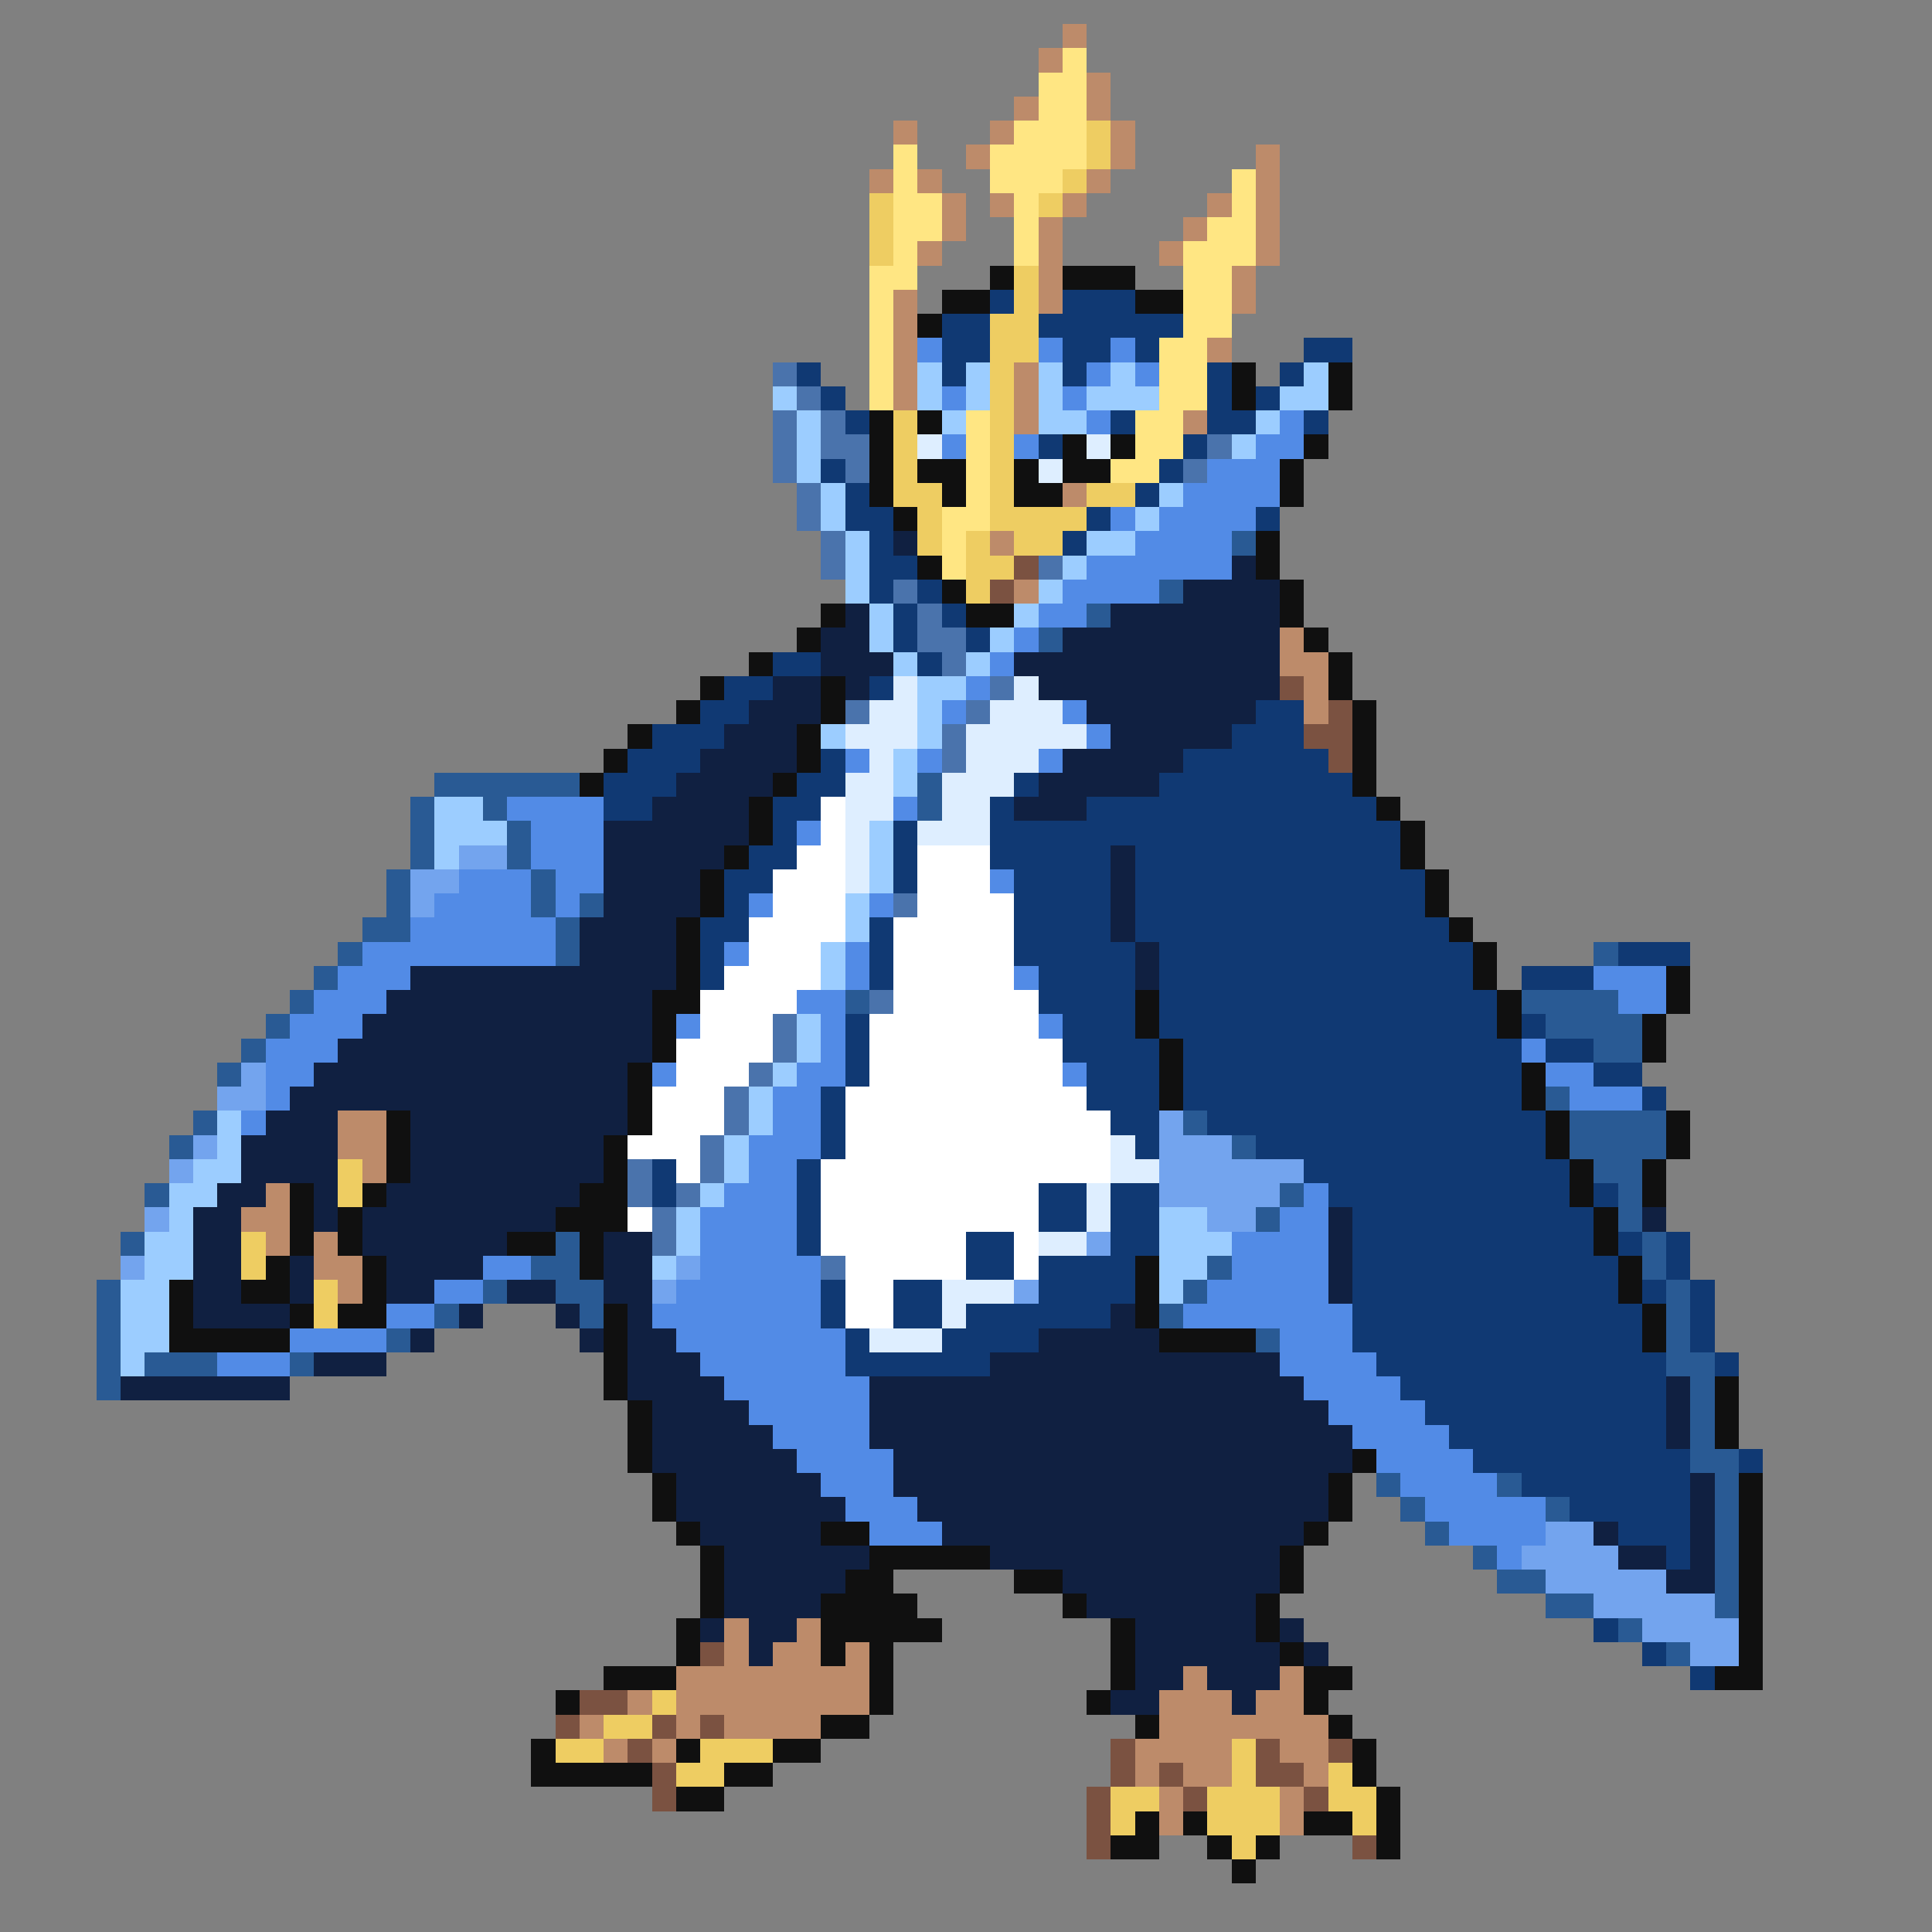 <svg xmlns="http://www.w3.org/2000/svg" viewBox="0 -0.5 80 80" shape-rendering="crispEdges">
<rect x="0" y="-0.5" width="80" height="80" fill="#808080" stroke="none"/>
<path stroke="#bd8b6a" d="M44 1h1M43 2h1M45 3h1M42 4h1M45 4h1M37 5h1M41 5h1M46 5h1M40 6h1M46 6h1M52 6h1M36 7h1M38 7h1M45 7h1M52 7h1M39 8h1M41 8h1M44 8h1M50 8h1M52 8h1M39 9h1M43 9h1M49 9h1M52 9h1M38 10h1M43 10h1M48 10h1M52 10h1M43 11h1M51 11h1M37 12h1M43 12h1M51 12h1M37 13h1M37 14h1M50 14h1M37 15h1M42 15h1M37 16h1M42 16h1M42 17h1M49 17h1M44 20h1M41 22h1M42 24h1M53 26h1M53 27h2M54 28h1M54 29h1M14 46h2M14 47h2M15 48h1M11 49h1M10 50h2M11 51h1M13 51h1M13 52h2M14 53h1M30 67h1M33 67h1M30 68h1M32 68h2M35 68h1M28 69h8M49 69h1M53 69h1M26 70h1M28 70h8M48 70h3M52 70h2M24 71h1M28 71h1M30 71h4M48 71h7M25 72h1M27 72h1M47 72h4M53 72h2M47 73h1M49 73h2M54 73h1M48 74h1M53 74h1M48 75h1M53 75h1" />
<path stroke="#ffe683" d="M44 2h1M43 3h2M43 4h2M42 5h3M37 6h1M41 6h4M37 7h1M41 7h3M51 7h1M37 8h2M42 8h1M51 8h1M37 9h2M42 9h1M50 9h2M37 10h1M42 10h1M49 10h3M36 11h2M49 11h2M36 12h1M49 12h2M36 13h1M49 13h2M36 14h1M48 14h2M36 15h1M48 15h2M36 16h1M48 16h2M40 17h1M47 17h2M40 18h1M47 18h2M40 19h1M46 19h2M40 20h1M39 21h2M39 22h1M39 23h1" />
<path stroke="#eecd62" d="M45 5h1M45 6h1M44 7h1M36 8h1M43 8h1M36 9h1M36 10h1M42 11h1M42 12h1M41 13h2M41 14h2M41 15h1M41 16h1M37 17h1M41 17h1M37 18h1M41 18h1M37 19h1M41 19h1M37 20h2M41 20h1M45 20h2M38 21h1M41 21h4M38 22h1M40 22h1M42 22h2M40 23h2M40 24h1M14 48h1M14 49h1M10 51h1M10 52h1M13 53h1M13 54h1M27 70h1M25 71h2M23 72h2M29 72h3M51 72h1M28 73h2M51 73h1M55 73h1M46 74h2M50 74h3M55 74h2M46 75h1M50 75h3M56 75h1M51 76h1" />
<path stroke="#101010" d="M41 11h1M44 11h3M39 12h2M47 12h2M38 13h1M51 15h1M55 15h1M51 16h1M55 16h1M36 17h1M38 17h1M36 18h1M44 18h1M46 18h1M54 18h1M36 19h1M38 19h2M42 19h1M44 19h2M53 19h1M36 20h1M39 20h1M42 20h2M53 20h1M37 21h1M52 22h1M38 23h1M52 23h1M39 24h1M53 24h1M34 25h1M40 25h2M53 25h1M33 26h1M54 26h1M31 27h1M55 27h1M29 28h1M34 28h1M55 28h1M28 29h1M34 29h1M56 29h1M26 30h1M33 30h1M56 30h1M25 31h1M33 31h1M56 31h1M24 32h1M32 32h1M56 32h1M31 33h1M57 33h1M31 34h1M58 34h1M30 35h1M58 35h1M29 36h1M59 36h1M29 37h1M59 37h1M28 38h1M60 38h1M28 39h1M61 39h1M28 40h1M61 40h1M69 40h1M27 41h2M47 41h1M62 41h1M69 41h1M27 42h1M47 42h1M62 42h1M68 42h1M27 43h1M48 43h1M68 43h1M26 44h1M48 44h1M63 44h1M26 45h1M48 45h1M63 45h1M16 46h1M26 46h1M64 46h1M69 46h1M16 47h1M25 47h1M64 47h1M69 47h1M16 48h1M25 48h1M65 48h1M68 48h1M12 49h1M15 49h1M24 49h2M65 49h1M68 49h1M12 50h1M14 50h1M23 50h3M66 50h1M12 51h1M14 51h1M21 51h2M24 51h1M66 51h1M11 52h1M15 52h1M24 52h1M47 52h1M67 52h1M7 53h1M10 53h2M15 53h1M47 53h1M67 53h1M7 54h1M12 54h1M14 54h2M25 54h1M47 54h1M68 54h1M7 55h5M25 55h1M48 55h4M68 55h1M25 56h1M25 57h1M71 57h1M26 58h1M71 58h1M26 59h1M71 59h1M26 60h1M56 60h1M27 61h1M55 61h1M72 61h1M27 62h1M55 62h1M72 62h1M28 63h1M34 63h2M54 63h1M72 63h1M29 64h1M36 64h5M53 64h1M72 64h1M29 65h1M35 65h2M42 65h2M53 65h1M72 65h1M29 66h1M34 66h4M44 66h1M52 66h1M72 66h1M28 67h1M34 67h5M46 67h1M52 67h1M72 67h1M28 68h1M34 68h1M36 68h1M46 68h1M53 68h1M72 68h1M25 69h3M36 69h1M46 69h1M54 69h2M71 69h2M23 70h1M36 70h1M45 70h1M54 70h1M34 71h2M47 71h1M55 71h1M22 72h1M28 72h1M32 72h2M56 72h1M22 73h5M30 73h2M56 73h1M28 74h2M57 74h1M47 75h1M49 75h1M54 75h2M57 75h1M46 76h2M50 76h1M52 76h1M57 76h1M51 77h1" />
<path stroke="#103973" d="M41 12h1M44 12h3M39 13h2M43 13h6M39 14h2M44 14h2M47 14h1M54 14h2M33 15h1M39 15h1M44 15h1M50 15h1M53 15h1M34 16h1M50 16h1M52 16h1M35 17h1M46 17h1M50 17h2M54 17h1M43 18h1M49 18h1M34 19h1M48 19h1M35 20h1M47 20h1M35 21h2M45 21h1M52 21h1M36 22h1M44 22h1M36 23h2M36 24h1M38 24h1M37 25h1M39 25h1M37 26h1M40 26h1M32 27h2M38 27h1M30 28h2M36 28h1M29 29h2M52 29h2M27 30h3M51 30h3M26 31h3M34 31h1M49 31h6M25 32h3M33 32h2M42 32h1M48 32h8M25 33h2M32 33h2M41 33h1M45 33h12M32 34h1M37 34h1M41 34h17M31 35h2M37 35h1M41 35h5M47 35h11M30 36h2M37 36h1M42 36h4M47 36h12M30 37h1M42 37h4M47 37h12M29 38h2M36 38h1M42 38h4M47 38h13M29 39h1M36 39h1M42 39h5M48 39h13M67 39h3M29 40h1M36 40h1M43 40h4M48 40h13M63 40h3M43 41h4M48 41h14M35 42h1M44 42h3M48 42h14M63 42h1M35 43h1M44 43h4M49 43h14M64 43h2M35 44h1M45 44h3M49 44h14M66 44h2M34 45h1M45 45h3M49 45h14M68 45h1M34 46h1M46 46h2M50 46h14M34 47h1M47 47h1M52 47h12M27 48h1M33 48h1M54 48h11M27 49h1M33 49h1M43 49h2M46 49h2M55 49h10M66 49h1M33 50h1M43 50h2M46 50h2M56 50h10M33 51h1M40 51h2M46 51h2M56 51h10M67 51h1M69 51h1M40 52h2M43 52h4M56 52h11M69 52h1M34 53h1M37 53h2M43 53h4M56 53h11M68 53h1M70 53h1M34 54h1M37 54h2M40 54h6M56 54h12M70 54h1M35 55h1M39 55h4M56 55h12M70 55h1M35 56h6M57 56h12M71 56h1M58 57h11M59 58h10M60 59h9M61 60h9M72 60h1M63 61h7M65 62h5M67 63h3M69 64h1M66 67h1M68 68h1M70 69h1" />
<path stroke="#528be6" d="M38 14h1M43 14h1M46 14h1M45 15h1M47 15h1M39 16h1M44 16h1M45 17h1M53 17h1M39 18h1M42 18h1M52 18h2M50 19h3M49 20h4M46 21h1M48 21h4M47 22h4M45 23h6M44 24h4M43 25h2M42 26h1M41 27h1M40 28h1M39 29h1M44 29h1M45 30h1M35 31h1M38 31h1M43 31h1M21 33h4M37 33h1M22 34h3M33 34h1M22 35h3M19 36h3M23 36h2M41 36h1M18 37h4M23 37h1M31 37h1M36 37h1M17 38h6M15 39h8M30 39h1M35 39h1M14 40h3M35 40h1M42 40h1M66 40h3M13 41h3M33 41h2M67 41h2M12 42h3M28 42h1M34 42h1M43 42h1M11 43h3M34 43h1M63 43h1M11 44h2M27 44h1M33 44h2M44 44h1M64 44h2M11 45h1M32 45h2M65 45h3M10 46h1M32 46h2M31 47h3M31 48h2M30 49h3M54 49h1M29 50h4M53 50h2M29 51h4M51 51h4M20 52h2M29 52h5M51 52h4M18 53h2M28 53h6M50 53h5M16 54h2M27 54h7M49 54h7M12 55h4M28 55h7M53 55h3M9 56h3M29 56h6M53 56h4M30 57h6M54 57h4M31 58h5M55 58h4M32 59h4M56 59h4M33 60h4M57 60h4M34 61h3M58 61h4M35 62h3M59 62h5M36 63h3M60 63h4M62 64h1" />
<path stroke="#4a73ac" d="M32 15h1M33 16h1M32 17h1M34 17h1M32 18h1M34 18h2M50 18h1M32 19h1M35 19h1M49 19h1M33 20h1M33 21h1M34 22h1M34 23h1M43 23h1M37 24h1M38 25h1M38 26h2M39 27h1M41 28h1M35 29h1M40 29h1M39 30h1M39 31h1M37 37h1M36 41h1M32 42h1M32 43h1M31 44h1M30 45h1M30 46h1M29 47h1M26 48h1M29 48h1M26 49h1M28 49h1M27 50h1M27 51h1M34 52h1" />
<path stroke="#9ccdff" d="M38 15h1M40 15h1M43 15h1M46 15h1M54 15h1M32 16h1M38 16h1M40 16h1M43 16h1M45 16h3M53 16h2M33 17h1M39 17h1M43 17h2M52 17h1M33 18h1M51 18h1M33 19h1M34 20h1M48 20h1M34 21h1M47 21h1M35 22h1M45 22h2M35 23h1M44 23h1M35 24h1M43 24h1M36 25h1M42 25h1M36 26h1M41 26h1M37 27h1M40 27h1M38 28h2M38 29h1M34 30h1M38 30h1M37 31h1M37 32h1M18 33h2M18 34h3M36 34h1M18 35h1M36 35h1M36 36h1M35 37h1M35 38h1M34 39h1M34 40h1M33 42h1M33 43h1M32 44h1M31 45h1M9 46h1M31 46h1M9 47h1M30 47h1M8 48h2M30 48h1M7 49h2M29 49h1M7 50h1M28 50h1M48 50h2M6 51h2M28 51h1M48 51h3M6 52h2M27 52h1M48 52h2M5 53h2M48 53h1M5 54h2M5 55h2M5 56h1" />
<path stroke="#deeeff" d="M38 18h1M45 18h1M43 19h1M37 28h1M42 28h1M36 29h2M41 29h3M35 30h3M40 30h5M36 31h1M40 31h3M35 32h2M39 32h3M35 33h2M39 33h2M35 34h1M38 34h3M35 35h1M35 36h1M46 47h1M46 48h2M45 49h1M45 50h1M43 51h2M39 53h3M39 54h1M36 55h3" />
<path stroke="#102041" d="M37 22h1M51 23h1M49 24h4M35 25h1M46 25h7M34 26h2M44 26h9M34 27h3M42 27h11M32 28h2M35 28h1M43 28h10M31 29h3M45 29h7M30 30h3M46 30h5M29 31h4M44 31h5M28 32h4M43 32h5M27 33h4M42 33h3M25 34h6M25 35h5M46 35h1M25 36h4M46 36h1M25 37h4M46 37h1M24 38h4M46 38h1M24 39h4M47 39h1M17 40h11M47 40h1M16 41h11M15 42h12M14 43h13M13 44h13M12 45h14M11 46h3M17 46h9M10 47h4M17 47h8M10 48h4M17 48h8M9 49h2M13 49h1M16 49h8M8 50h2M13 50h1M15 50h8M55 50h1M68 50h1M8 51h2M15 51h6M25 51h2M55 51h1M8 52h2M12 52h1M16 52h4M25 52h2M55 52h1M8 53h2M12 53h1M16 53h2M21 53h2M25 53h2M55 53h1M8 54h4M19 54h1M23 54h1M26 54h1M46 54h1M17 55h1M24 55h1M26 55h2M43 55h5M13 56h3M26 56h3M41 56h12M5 57h7M26 57h4M36 57h18M69 57h1M27 58h4M36 58h19M69 58h1M27 59h5M36 59h20M69 59h1M27 60h6M37 60h19M28 61h6M37 61h18M70 61h1M28 62h7M38 62h17M70 62h1M29 63h5M39 63h15M66 63h1M70 63h1M30 64h6M41 64h12M67 64h2M70 64h1M30 65h5M44 65h9M69 65h2M30 66h4M45 66h7M29 67h1M31 67h2M47 67h5M53 67h1M31 68h1M47 68h6M54 68h1M47 69h2M50 69h3M46 70h2M51 70h1" />
<path stroke="#295a94" d="M51 22h1M48 24h1M45 25h1M43 26h1M18 32h6M38 32h1M17 33h1M20 33h1M38 33h1M17 34h1M21 34h1M17 35h1M21 35h1M16 36h1M22 36h1M16 37h1M22 37h1M24 37h1M15 38h2M23 38h1M14 39h1M23 39h1M66 39h1M13 40h1M12 41h1M35 41h1M63 41h4M11 42h1M64 42h4M10 43h1M66 43h2M9 44h1M64 45h1M8 46h1M49 46h1M65 46h4M7 47h1M51 47h1M65 47h4M66 48h2M6 49h1M53 49h1M67 49h1M52 50h1M67 50h1M5 51h1M23 51h1M68 51h1M22 52h2M50 52h1M68 52h1M4 53h1M20 53h1M23 53h2M49 53h1M69 53h1M4 54h1M18 54h1M24 54h1M48 54h1M69 54h1M4 55h1M16 55h1M52 55h1M69 55h1M4 56h1M6 56h3M12 56h1M69 56h2M4 57h1M70 57h1M70 58h1M70 59h1M70 60h2M57 61h1M62 61h1M71 61h1M58 62h1M64 62h1M71 62h1M59 63h1M71 63h1M61 64h1M71 64h1M62 65h2M71 65h1M64 66h2M71 66h1M67 67h1M69 68h1" />
<path stroke="#7b5241" d="M42 23h1M41 24h1M53 28h1M55 29h1M54 30h2M55 31h1M29 68h1M24 70h2M23 71h1M27 71h1M29 71h1M26 72h1M46 72h1M52 72h1M55 72h1M27 73h1M46 73h1M48 73h1M52 73h2M27 74h1M45 74h1M49 74h1M54 74h1M45 75h1M45 76h1M56 76h1" />
<path stroke="#ffffff" d="M34 33h1M34 34h1M33 35h2M38 35h3M32 36h3M38 36h3M32 37h3M38 37h4M31 38h4M37 38h5M31 39h3M37 39h5M30 40h4M37 40h5M29 41h4M37 41h6M29 42h3M36 42h7M28 43h4M36 43h8M28 44h3M36 44h8M27 45h3M35 45h10M27 46h3M35 46h11M26 47h3M35 47h11M28 48h1M34 48h12M34 49h9M26 50h1M34 50h9M34 51h6M42 51h1M35 52h5M42 52h1M35 53h2M35 54h2" />
<path stroke="#73a4ee" d="M19 35h2M17 36h2M17 37h1M10 44h1M9 45h2M48 46h1M8 47h1M48 47h3M7 48h1M48 48h6M48 49h5M6 50h1M50 50h2M45 51h1M5 52h1M28 52h1M27 53h1M42 53h1M64 63h2M63 64h4M64 65h5M66 66h5M68 67h4M70 68h2" />
</svg>